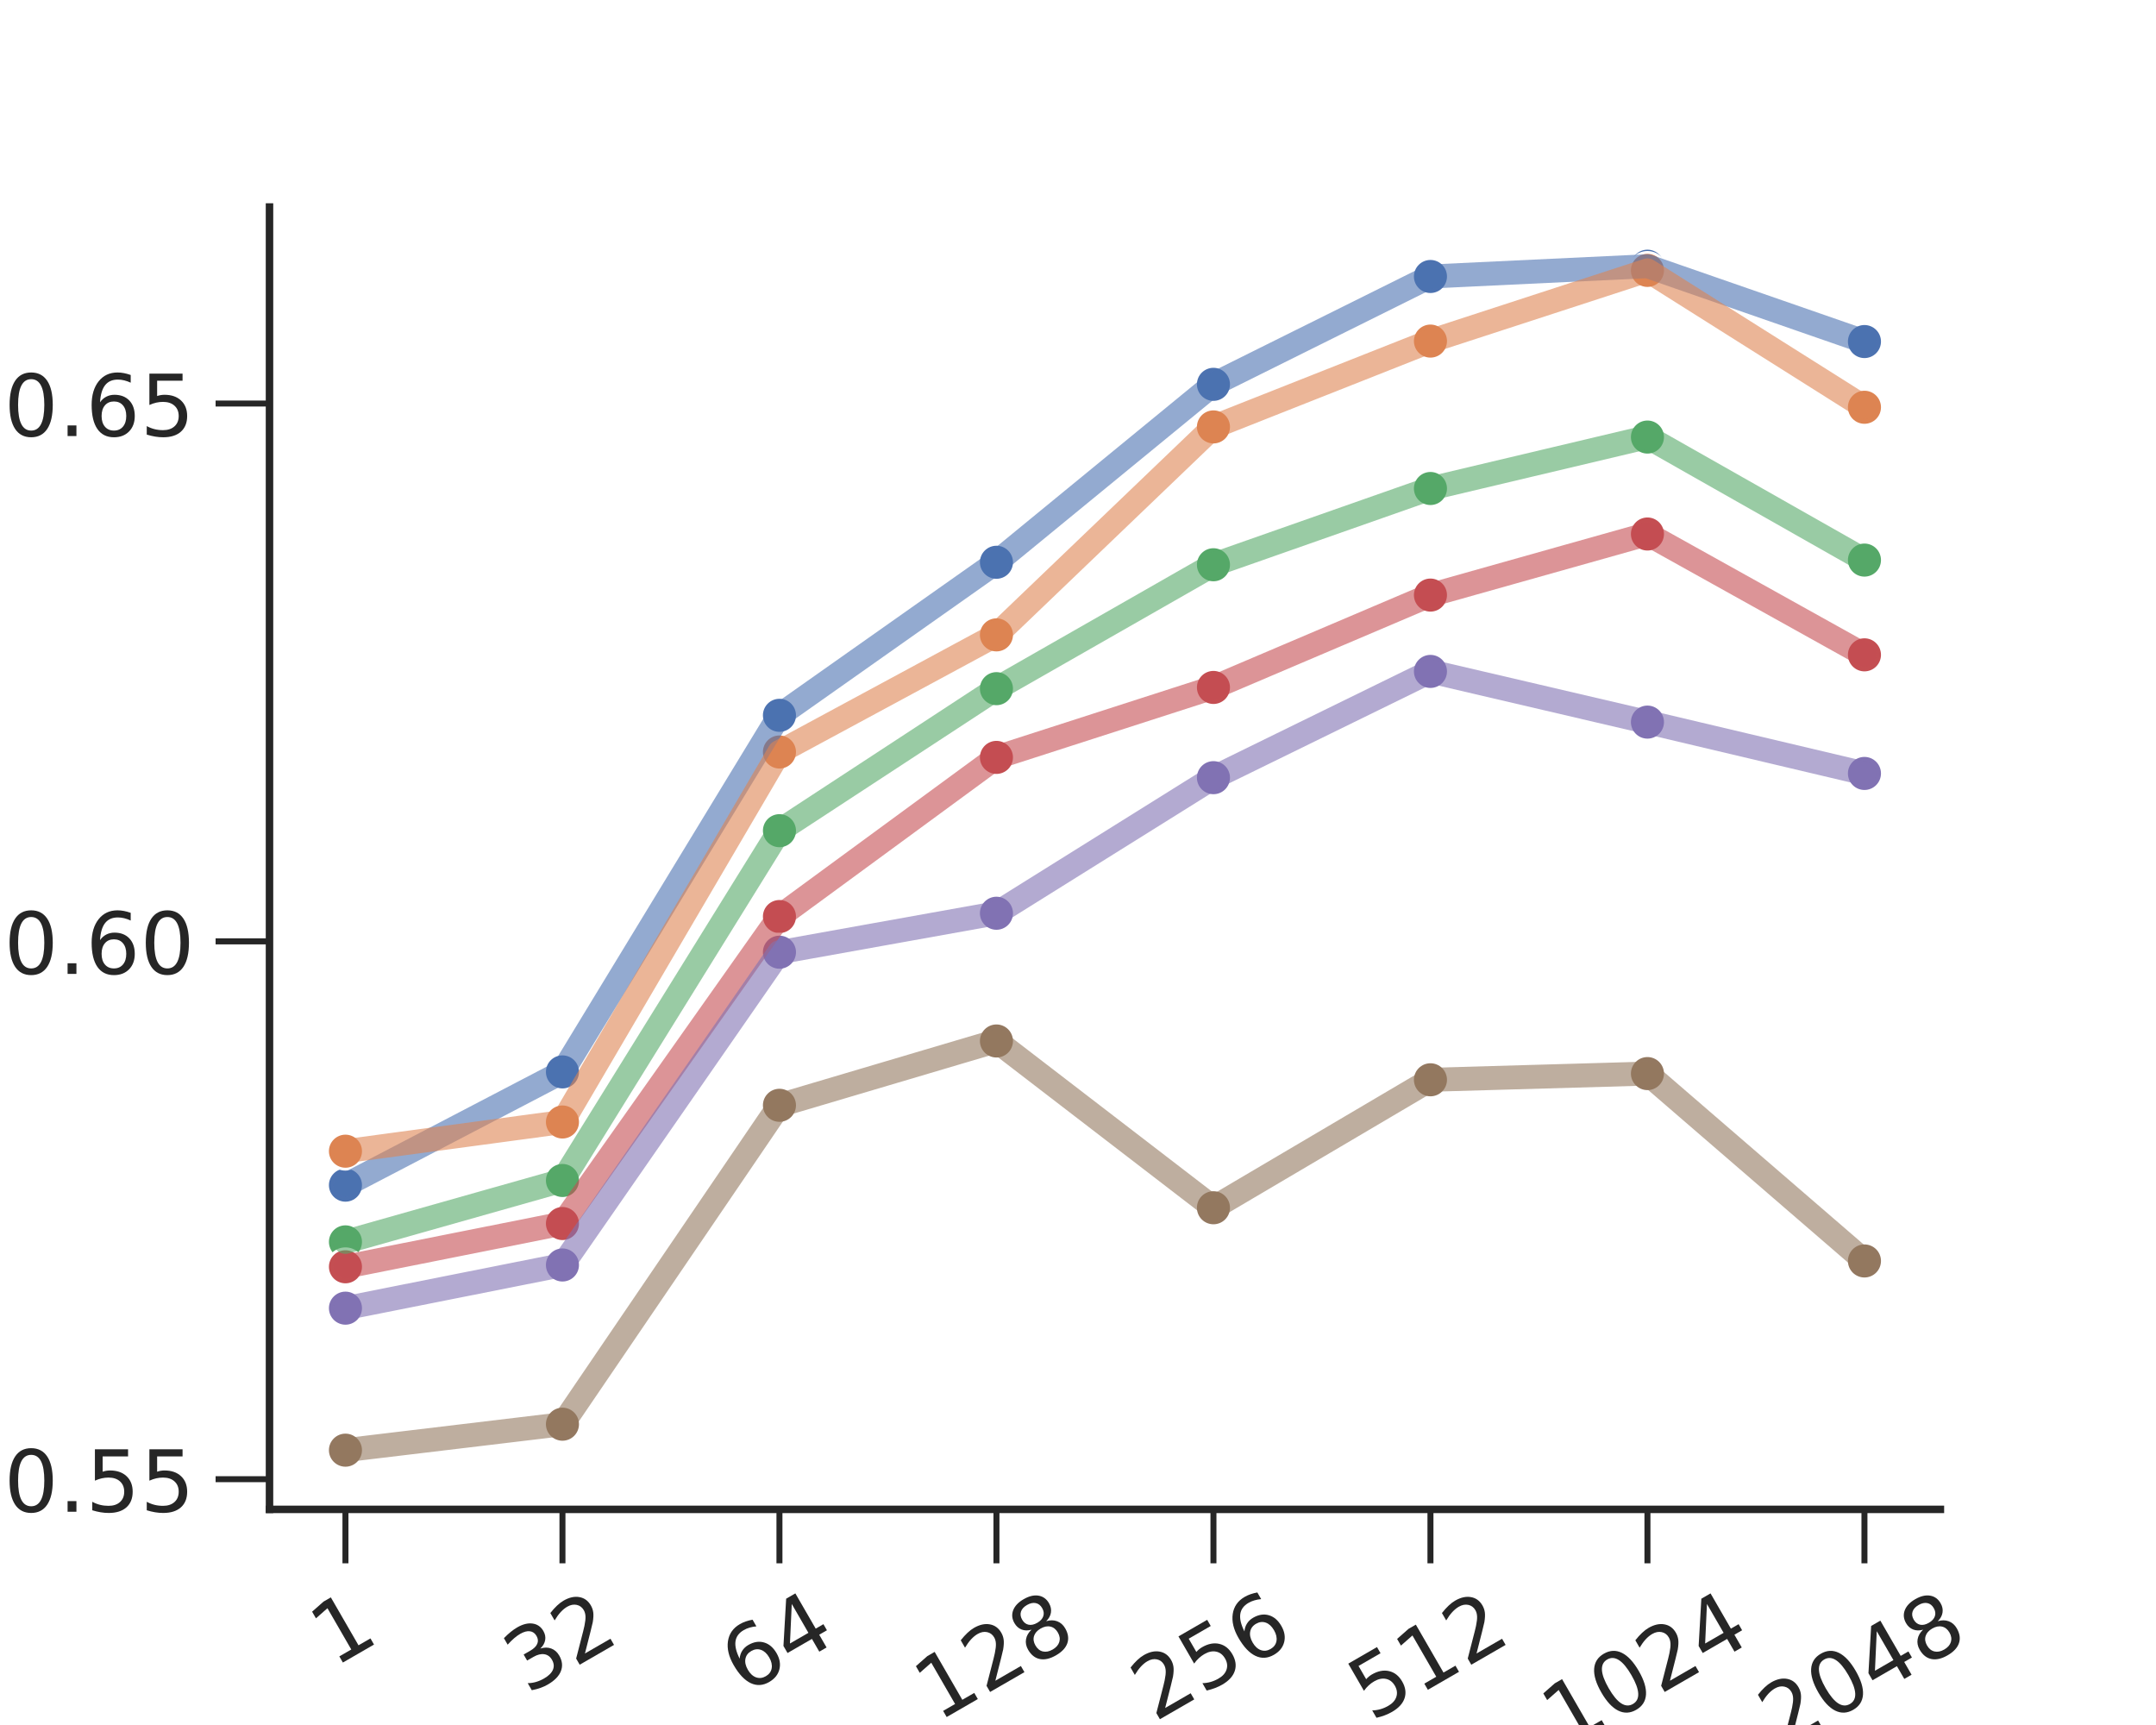 <?xml version="1.0" encoding="utf-8" standalone="no"?>
<!DOCTYPE svg PUBLIC "-//W3C//DTD SVG 1.1//EN"
  "http://www.w3.org/Graphics/SVG/1.1/DTD/svg11.dtd">
<!-- Created with matplotlib (https://matplotlib.org/) -->
<svg height="288pt" version="1.1" viewBox="0 0 360 288" width="360pt" xmlns="http://www.w3.org/2000/svg" xmlns:xlink="http://www.w3.org/1999/xlink">
 <defs>
  <style type="text/css">*{stroke-linecap:butt;stroke-linejoin:round;}</style>
 </defs>
 <g id="figure_1">
  <g id="patch_1">
   <path d="M 0 288 
L 360 288 
L 360 0 
L 0 0 
z
" style="fill:#ffffff;"/>
  </g>
  <g id="axes_1">
   <g id="patch_2">
    <path d="M 45 252 
L 324 252 
L 324 34.56 
L 45 34.56 
z
" style="fill:#ffffff;"/>
   </g>
   <g id="matplotlib.axis_1">
    <g id="xtick_1">
     <g id="line2d_1">
      <defs>
       <path d="M 0 0 
L 0 9 
" id="m200e539c69" style="stroke:#262626;"/>
      </defs>
      <g>
       <use style="fill:#262626;stroke:#262626;" x="57.682" xlink:href="#m200e539c69" y="252"/>
      </g>
     </g>
     <g id="text_1">
      <!-- 1 -->
      <g style="fill:#262626;" transform="translate(55.715 278.459)rotate(-30)scale(0.143 -0.143)">
       <defs>
        <path d="M 12.406 8.297 
L 28.516 8.297 
L 28.516 63.922 
L 10.984 60.406 
L 10.984 69.391 
L 28.422 72.906 
L 38.281 72.906 
L 38.281 8.297 
L 54.391 8.297 
L 54.391 0 
L 12.406 0 
z
" id="DejaVuSans-49"/>
       </defs>
       <use xlink:href="#DejaVuSans-49"/>
      </g>
     </g>
    </g>
    <g id="xtick_2">
     <g id="line2d_2">
      <g>
       <use style="fill:#262626;stroke:#262626;" x="93.916" xlink:href="#m200e539c69" y="252"/>
      </g>
     </g>
     <g id="text_2">
      <!-- 32 -->
      <g style="fill:#262626;" transform="translate(88.009 283.008)rotate(-30)scale(0.143 -0.143)">
       <defs>
        <path d="M 40.578 39.312 
Q 47.656 37.797 51.625 33 
Q 55.609 28.219 55.609 21.188 
Q 55.609 10.406 48.188 4.484 
Q 40.766 -1.422 27.094 -1.422 
Q 22.516 -1.422 17.656 -0.516 
Q 12.797 0.391 7.625 2.203 
L 7.625 11.719 
Q 11.719 9.328 16.594 8.109 
Q 21.484 6.891 26.812 6.891 
Q 36.078 6.891 40.938 10.547 
Q 45.797 14.203 45.797 21.188 
Q 45.797 27.641 41.281 31.266 
Q 36.766 34.906 28.719 34.906 
L 20.219 34.906 
L 20.219 43.016 
L 29.109 43.016 
Q 36.375 43.016 40.234 45.922 
Q 44.094 48.828 44.094 54.297 
Q 44.094 59.906 40.109 62.906 
Q 36.141 65.922 28.719 65.922 
Q 24.656 65.922 20.016 65.031 
Q 15.375 64.156 9.812 62.312 
L 9.812 71.094 
Q 15.438 72.656 20.344 73.438 
Q 25.25 74.219 29.594 74.219 
Q 40.828 74.219 47.359 69.109 
Q 53.906 64.016 53.906 55.328 
Q 53.906 49.266 50.438 45.094 
Q 46.969 40.922 40.578 39.312 
z
" id="DejaVuSans-51"/>
        <path d="M 19.188 8.297 
L 53.609 8.297 
L 53.609 0 
L 7.328 0 
L 7.328 8.297 
Q 12.938 14.109 22.625 23.891 
Q 32.328 33.688 34.812 36.531 
Q 39.547 41.844 41.422 45.531 
Q 43.312 49.219 43.312 52.781 
Q 43.312 58.594 39.234 62.25 
Q 35.156 65.922 28.609 65.922 
Q 23.969 65.922 18.812 64.312 
Q 13.672 62.703 7.812 59.422 
L 7.812 69.391 
Q 13.766 71.781 18.938 73 
Q 24.125 74.219 28.422 74.219 
Q 39.75 74.219 46.484 68.547 
Q 53.219 62.891 53.219 53.422 
Q 53.219 48.922 51.531 44.891 
Q 49.859 40.875 45.406 35.406 
Q 44.188 33.984 37.641 27.219 
Q 31.109 20.453 19.188 8.297 
z
" id="DejaVuSans-50"/>
       </defs>
       <use xlink:href="#DejaVuSans-51"/>
       <use x="63.623" xlink:href="#DejaVuSans-50"/>
      </g>
     </g>
    </g>
    <g id="xtick_3">
     <g id="line2d_3">
      <g>
       <use style="fill:#262626;stroke:#262626;" x="130.149" xlink:href="#m200e539c69" y="252"/>
      </g>
     </g>
     <g id="text_3">
      <!-- 64 -->
      <g style="fill:#262626;" transform="translate(124.243 283.008)rotate(-30)scale(0.143 -0.143)">
       <defs>
        <path d="M 33.016 40.375 
Q 26.375 40.375 22.484 35.828 
Q 18.609 31.297 18.609 23.391 
Q 18.609 15.531 22.484 10.953 
Q 26.375 6.391 33.016 6.391 
Q 39.656 6.391 43.531 10.953 
Q 47.406 15.531 47.406 23.391 
Q 47.406 31.297 43.531 35.828 
Q 39.656 40.375 33.016 40.375 
z
M 52.594 71.297 
L 52.594 62.312 
Q 48.875 64.062 45.094 64.984 
Q 41.312 65.922 37.594 65.922 
Q 27.828 65.922 22.672 59.328 
Q 17.531 52.734 16.797 39.406 
Q 19.672 43.656 24.016 45.922 
Q 28.375 48.188 33.594 48.188 
Q 44.578 48.188 50.953 41.516 
Q 57.328 34.859 57.328 23.391 
Q 57.328 12.156 50.688 5.359 
Q 44.047 -1.422 33.016 -1.422 
Q 20.359 -1.422 13.672 8.266 
Q 6.984 17.969 6.984 36.375 
Q 6.984 53.656 15.188 63.938 
Q 23.391 74.219 37.203 74.219 
Q 40.922 74.219 44.703 73.484 
Q 48.484 72.75 52.594 71.297 
z
" id="DejaVuSans-54"/>
        <path d="M 37.797 64.312 
L 12.891 25.391 
L 37.797 25.391 
z
M 35.203 72.906 
L 47.609 72.906 
L 47.609 25.391 
L 58.016 25.391 
L 58.016 17.188 
L 47.609 17.188 
L 47.609 0 
L 37.797 0 
L 37.797 17.188 
L 4.891 17.188 
L 4.891 26.703 
z
" id="DejaVuSans-52"/>
       </defs>
       <use xlink:href="#DejaVuSans-54"/>
       <use x="63.623" xlink:href="#DejaVuSans-52"/>
      </g>
     </g>
    </g>
    <g id="xtick_4">
     <g id="line2d_4">
      <g>
       <use style="fill:#262626;stroke:#262626;" x="166.383" xlink:href="#m200e539c69" y="252"/>
      </g>
     </g>
     <g id="text_4">
      <!-- 128 -->
      <g style="fill:#262626;" transform="translate(156.537 287.558)rotate(-30)scale(0.143 -0.143)">
       <defs>
        <path d="M 31.781 34.625 
Q 24.75 34.625 20.719 30.859 
Q 16.703 27.094 16.703 20.516 
Q 16.703 13.922 20.719 10.156 
Q 24.75 6.391 31.781 6.391 
Q 38.812 6.391 42.859 10.172 
Q 46.922 13.969 46.922 20.516 
Q 46.922 27.094 42.891 30.859 
Q 38.875 34.625 31.781 34.625 
z
M 21.922 38.812 
Q 15.578 40.375 12.031 44.719 
Q 8.5 49.078 8.5 55.328 
Q 8.5 64.062 14.719 69.141 
Q 20.953 74.219 31.781 74.219 
Q 42.672 74.219 48.875 69.141 
Q 55.078 64.062 55.078 55.328 
Q 55.078 49.078 51.531 44.719 
Q 48 40.375 41.703 38.812 
Q 48.828 37.156 52.797 32.312 
Q 56.781 27.484 56.781 20.516 
Q 56.781 9.906 50.312 4.234 
Q 43.844 -1.422 31.781 -1.422 
Q 19.734 -1.422 13.25 4.234 
Q 6.781 9.906 6.781 20.516 
Q 6.781 27.484 10.781 32.312 
Q 14.797 37.156 21.922 38.812 
z
M 18.312 54.391 
Q 18.312 48.734 21.844 45.562 
Q 25.391 42.391 31.781 42.391 
Q 38.141 42.391 41.719 45.562 
Q 45.312 48.734 45.312 54.391 
Q 45.312 60.062 41.719 63.234 
Q 38.141 66.406 31.781 66.406 
Q 25.391 66.406 21.844 63.234 
Q 18.312 60.062 18.312 54.391 
z
" id="DejaVuSans-56"/>
       </defs>
       <use xlink:href="#DejaVuSans-49"/>
       <use x="63.623" xlink:href="#DejaVuSans-50"/>
       <use x="127.246" xlink:href="#DejaVuSans-56"/>
      </g>
     </g>
    </g>
    <g id="xtick_5">
     <g id="line2d_5">
      <g>
       <use style="fill:#262626;stroke:#262626;" x="202.617" xlink:href="#m200e539c69" y="252"/>
      </g>
     </g>
     <g id="text_5">
      <!-- 256 -->
      <g style="fill:#262626;" transform="translate(192.771 287.558)rotate(-30)scale(0.143 -0.143)">
       <defs>
        <path d="M 10.797 72.906 
L 49.516 72.906 
L 49.516 64.594 
L 19.828 64.594 
L 19.828 46.734 
Q 21.969 47.469 24.109 47.828 
Q 26.266 48.188 28.422 48.188 
Q 40.625 48.188 47.75 41.5 
Q 54.891 34.812 54.891 23.391 
Q 54.891 11.625 47.562 5.094 
Q 40.234 -1.422 26.906 -1.422 
Q 22.312 -1.422 17.547 -0.641 
Q 12.797 0.141 7.719 1.703 
L 7.719 11.625 
Q 12.109 9.234 16.797 8.062 
Q 21.484 6.891 26.703 6.891 
Q 35.156 6.891 40.078 11.328 
Q 45.016 15.766 45.016 23.391 
Q 45.016 31 40.078 35.438 
Q 35.156 39.891 26.703 39.891 
Q 22.75 39.891 18.812 39.016 
Q 14.891 38.141 10.797 36.281 
z
" id="DejaVuSans-53"/>
       </defs>
       <use xlink:href="#DejaVuSans-50"/>
       <use x="63.623" xlink:href="#DejaVuSans-53"/>
       <use x="127.246" xlink:href="#DejaVuSans-54"/>
      </g>
     </g>
    </g>
    <g id="xtick_6">
     <g id="line2d_6">
      <g>
       <use style="fill:#262626;stroke:#262626;" x="238.851" xlink:href="#m200e539c69" y="252"/>
      </g>
     </g>
     <g id="text_6">
      <!-- 512 -->
      <g style="fill:#262626;" transform="translate(229.004 287.558)rotate(-30)scale(0.143 -0.143)">
       <use xlink:href="#DejaVuSans-53"/>
       <use x="63.623" xlink:href="#DejaVuSans-49"/>
       <use x="127.246" xlink:href="#DejaVuSans-50"/>
      </g>
     </g>
    </g>
    <g id="xtick_7">
     <g id="line2d_7">
      <g>
       <use style="fill:#262626;stroke:#262626;" x="275.084" xlink:href="#m200e539c69" y="252"/>
      </g>
     </g>
     <g id="text_7">
      <!-- 1024 -->
      <g style="fill:#262626;" transform="translate(261.299 292.107)rotate(-30)scale(0.143 -0.143)">
       <defs>
        <path d="M 31.781 66.406 
Q 24.172 66.406 20.328 58.906 
Q 16.5 51.422 16.5 36.375 
Q 16.5 21.391 20.328 13.891 
Q 24.172 6.391 31.781 6.391 
Q 39.453 6.391 43.281 13.891 
Q 47.125 21.391 47.125 36.375 
Q 47.125 51.422 43.281 58.906 
Q 39.453 66.406 31.781 66.406 
z
M 31.781 74.219 
Q 44.047 74.219 50.516 64.516 
Q 56.984 54.828 56.984 36.375 
Q 56.984 17.969 50.516 8.266 
Q 44.047 -1.422 31.781 -1.422 
Q 19.531 -1.422 13.062 8.266 
Q 6.594 17.969 6.594 36.375 
Q 6.594 54.828 13.062 64.516 
Q 19.531 74.219 31.781 74.219 
z
" id="DejaVuSans-48"/>
       </defs>
       <use xlink:href="#DejaVuSans-49"/>
       <use x="63.623" xlink:href="#DejaVuSans-48"/>
       <use x="127.246" xlink:href="#DejaVuSans-50"/>
       <use x="190.869" xlink:href="#DejaVuSans-52"/>
      </g>
     </g>
    </g>
    <g id="xtick_8">
     <g id="line2d_8">
      <g>
       <use style="fill:#262626;stroke:#262626;" x="311.318" xlink:href="#m200e539c69" y="252"/>
      </g>
     </g>
     <g id="text_8">
      <!-- 2048 -->
      <g style="fill:#262626;" transform="translate(297.532 292.107)rotate(-30)scale(0.143 -0.143)">
       <use xlink:href="#DejaVuSans-50"/>
       <use x="63.623" xlink:href="#DejaVuSans-48"/>
       <use x="127.246" xlink:href="#DejaVuSans-52"/>
       <use x="190.869" xlink:href="#DejaVuSans-56"/>
      </g>
     </g>
    </g>
    <g id="text_9">
     <!-- bin_size -->
     <g style="fill:#262626;" transform="translate(153.415 310.536)scale(0.156 -0.156)">
      <defs>
       <path d="M 48.688 27.297 
Q 48.688 37.203 44.609 42.844 
Q 40.531 48.484 33.406 48.484 
Q 26.266 48.484 22.188 42.844 
Q 18.109 37.203 18.109 27.297 
Q 18.109 17.391 22.188 11.75 
Q 26.266 6.109 33.406 6.109 
Q 40.531 6.109 44.609 11.75 
Q 48.688 17.391 48.688 27.297 
z
M 18.109 46.391 
Q 20.953 51.266 25.266 53.625 
Q 29.594 56 35.594 56 
Q 45.562 56 51.781 48.094 
Q 58.016 40.188 58.016 27.297 
Q 58.016 14.406 51.781 6.484 
Q 45.562 -1.422 35.594 -1.422 
Q 29.594 -1.422 25.266 0.953 
Q 20.953 3.328 18.109 8.203 
L 18.109 0 
L 9.078 0 
L 9.078 75.984 
L 18.109 75.984 
z
" id="DejaVuSans-98"/>
       <path d="M 9.422 54.688 
L 18.406 54.688 
L 18.406 0 
L 9.422 0 
z
M 9.422 75.984 
L 18.406 75.984 
L 18.406 64.594 
L 9.422 64.594 
z
" id="DejaVuSans-105"/>
       <path d="M 54.891 33.016 
L 54.891 0 
L 45.906 0 
L 45.906 32.719 
Q 45.906 40.484 42.875 44.328 
Q 39.844 48.188 33.797 48.188 
Q 26.516 48.188 22.312 43.547 
Q 18.109 38.922 18.109 30.906 
L 18.109 0 
L 9.078 0 
L 9.078 54.688 
L 18.109 54.688 
L 18.109 46.188 
Q 21.344 51.125 25.703 53.562 
Q 30.078 56 35.797 56 
Q 45.219 56 50.047 50.172 
Q 54.891 44.344 54.891 33.016 
z
" id="DejaVuSans-110"/>
       <path d="M 50.984 -16.609 
L 50.984 -23.578 
L -0.984 -23.578 
L -0.984 -16.609 
z
" id="DejaVuSans-95"/>
       <path d="M 44.281 53.078 
L 44.281 44.578 
Q 40.484 46.531 36.375 47.5 
Q 32.281 48.484 27.875 48.484 
Q 21.188 48.484 17.844 46.438 
Q 14.5 44.391 14.5 40.281 
Q 14.5 37.156 16.891 35.375 
Q 19.281 33.594 26.516 31.984 
L 29.594 31.297 
Q 39.156 29.25 43.188 25.516 
Q 47.219 21.781 47.219 15.094 
Q 47.219 7.469 41.188 3.016 
Q 35.156 -1.422 24.609 -1.422 
Q 20.219 -1.422 15.453 -0.562 
Q 10.688 0.297 5.422 2 
L 5.422 11.281 
Q 10.406 8.688 15.234 7.391 
Q 20.062 6.109 24.812 6.109 
Q 31.156 6.109 34.562 8.281 
Q 37.984 10.453 37.984 14.406 
Q 37.984 18.062 35.516 20.016 
Q 33.062 21.969 24.703 23.781 
L 21.578 24.516 
Q 13.234 26.266 9.516 29.906 
Q 5.812 33.547 5.812 39.891 
Q 5.812 47.609 11.281 51.797 
Q 16.75 56 26.812 56 
Q 31.781 56 36.172 55.266 
Q 40.578 54.547 44.281 53.078 
z
" id="DejaVuSans-115"/>
       <path d="M 5.516 54.688 
L 48.188 54.688 
L 48.188 46.484 
L 14.406 7.172 
L 48.188 7.172 
L 48.188 0 
L 4.297 0 
L 4.297 8.203 
L 38.094 47.516 
L 5.516 47.516 
z
" id="DejaVuSans-122"/>
       <path d="M 56.203 29.594 
L 56.203 25.203 
L 14.891 25.203 
Q 15.484 15.922 20.484 11.062 
Q 25.484 6.203 34.422 6.203 
Q 39.594 6.203 44.453 7.469 
Q 49.312 8.734 54.109 11.281 
L 54.109 2.781 
Q 49.266 0.734 44.188 -0.344 
Q 39.109 -1.422 33.891 -1.422 
Q 20.797 -1.422 13.156 6.188 
Q 5.516 13.812 5.516 26.812 
Q 5.516 40.234 12.766 48.109 
Q 20.016 56 32.328 56 
Q 43.359 56 49.781 48.891 
Q 56.203 41.797 56.203 29.594 
z
M 47.219 32.234 
Q 47.125 39.594 43.094 43.984 
Q 39.062 48.391 32.422 48.391 
Q 24.906 48.391 20.391 44.141 
Q 15.875 39.891 15.188 32.172 
z
" id="DejaVuSans-101"/>
      </defs>
      <use xlink:href="#DejaVuSans-98"/>
      <use x="63.477" xlink:href="#DejaVuSans-105"/>
      <use x="91.26" xlink:href="#DejaVuSans-110"/>
      <use x="154.639" xlink:href="#DejaVuSans-95"/>
      <use x="204.639" xlink:href="#DejaVuSans-115"/>
      <use x="256.738" xlink:href="#DejaVuSans-105"/>
      <use x="284.521" xlink:href="#DejaVuSans-122"/>
      <use x="337.012" xlink:href="#DejaVuSans-101"/>
     </g>
    </g>
   </g>
   <g id="matplotlib.axis_2">
    <g id="ytick_1">
     <g id="line2d_9">
      <defs>
       <path d="M 0 0 
L -9 0 
" id="m8a3c0f27d1" style="stroke:#262626;"/>
      </defs>
      <g>
       <use style="fill:#262626;stroke:#262626;" x="45" xlink:href="#m8a3c0f27d1" y="246.962"/>
      </g>
     </g>
     <g id="text_10">
      <!-- 0.55 -->
      <g style="fill:#262626;" transform="translate(0.66 252.395)scale(0.143 -0.143)">
       <defs>
        <path d="M 10.688 12.406 
L 21 12.406 
L 21 0 
L 10.688 0 
z
" id="DejaVuSans-46"/>
       </defs>
       <use xlink:href="#DejaVuSans-48"/>
       <use x="63.623" xlink:href="#DejaVuSans-46"/>
       <use x="95.41" xlink:href="#DejaVuSans-53"/>
       <use x="159.033" xlink:href="#DejaVuSans-53"/>
      </g>
     </g>
    </g>
    <g id="ytick_2">
     <g id="line2d_10">
      <g>
       <use style="fill:#262626;stroke:#262626;" x="45" xlink:href="#m8a3c0f27d1" y="157.166"/>
      </g>
     </g>
     <g id="text_11">
      <!-- 0.60 -->
      <g style="fill:#262626;" transform="translate(0.66 162.599)scale(0.143 -0.143)">
       <use xlink:href="#DejaVuSans-48"/>
       <use x="63.623" xlink:href="#DejaVuSans-46"/>
       <use x="95.41" xlink:href="#DejaVuSans-54"/>
       <use x="159.033" xlink:href="#DejaVuSans-48"/>
      </g>
     </g>
    </g>
    <g id="ytick_3">
     <g id="line2d_11">
      <g>
       <use style="fill:#262626;stroke:#262626;" x="45" xlink:href="#m8a3c0f27d1" y="67.369"/>
      </g>
     </g>
     <g id="text_12">
      <!-- 0.65 -->
      <g style="fill:#262626;" transform="translate(0.66 72.802)scale(0.143 -0.143)">
       <use xlink:href="#DejaVuSans-48"/>
       <use x="63.623" xlink:href="#DejaVuSans-46"/>
       <use x="95.41" xlink:href="#DejaVuSans-54"/>
       <use x="159.033" xlink:href="#DejaVuSans-53"/>
      </g>
     </g>
    </g>
    <g id="text_13">
     <!-- pr_corr -->
     <g style="fill:#262626;" transform="translate(-7.018 170.676)rotate(-90)scale(0.156 -0.156)">
      <defs>
       <path d="M 18.109 8.203 
L 18.109 -20.797 
L 9.078 -20.797 
L 9.078 54.688 
L 18.109 54.688 
L 18.109 46.391 
Q 20.953 51.266 25.266 53.625 
Q 29.594 56 35.594 56 
Q 45.562 56 51.781 48.094 
Q 58.016 40.188 58.016 27.297 
Q 58.016 14.406 51.781 6.484 
Q 45.562 -1.422 35.594 -1.422 
Q 29.594 -1.422 25.266 0.953 
Q 20.953 3.328 18.109 8.203 
z
M 48.688 27.297 
Q 48.688 37.203 44.609 42.844 
Q 40.531 48.484 33.406 48.484 
Q 26.266 48.484 22.188 42.844 
Q 18.109 37.203 18.109 27.297 
Q 18.109 17.391 22.188 11.75 
Q 26.266 6.109 33.406 6.109 
Q 40.531 6.109 44.609 11.75 
Q 48.688 17.391 48.688 27.297 
z
" id="DejaVuSans-112"/>
       <path d="M 41.109 46.297 
Q 39.594 47.172 37.812 47.578 
Q 36.031 48 33.891 48 
Q 26.266 48 22.188 43.047 
Q 18.109 38.094 18.109 28.812 
L 18.109 0 
L 9.078 0 
L 9.078 54.688 
L 18.109 54.688 
L 18.109 46.188 
Q 20.953 51.172 25.484 53.578 
Q 30.031 56 36.531 56 
Q 37.453 56 38.578 55.875 
Q 39.703 55.766 41.062 55.516 
z
" id="DejaVuSans-114"/>
       <path d="M 48.781 52.594 
L 48.781 44.188 
Q 44.969 46.297 41.141 47.344 
Q 37.312 48.391 33.406 48.391 
Q 24.656 48.391 19.812 42.844 
Q 14.984 37.312 14.984 27.297 
Q 14.984 17.281 19.812 11.734 
Q 24.656 6.203 33.406 6.203 
Q 37.312 6.203 41.141 7.25 
Q 44.969 8.297 48.781 10.406 
L 48.781 2.094 
Q 45.016 0.344 40.984 -0.531 
Q 36.969 -1.422 32.422 -1.422 
Q 20.062 -1.422 12.781 6.344 
Q 5.516 14.109 5.516 27.297 
Q 5.516 40.672 12.859 48.328 
Q 20.219 56 33.016 56 
Q 37.156 56 41.109 55.141 
Q 45.062 54.297 48.781 52.594 
z
" id="DejaVuSans-99"/>
       <path d="M 30.609 48.391 
Q 23.391 48.391 19.188 42.75 
Q 14.984 37.109 14.984 27.297 
Q 14.984 17.484 19.156 11.844 
Q 23.344 6.203 30.609 6.203 
Q 37.797 6.203 41.984 11.859 
Q 46.188 17.531 46.188 27.297 
Q 46.188 37.016 41.984 42.703 
Q 37.797 48.391 30.609 48.391 
z
M 30.609 56 
Q 42.328 56 49.016 48.375 
Q 55.719 40.766 55.719 27.297 
Q 55.719 13.875 49.016 6.219 
Q 42.328 -1.422 30.609 -1.422 
Q 18.844 -1.422 12.172 6.219 
Q 5.516 13.875 5.516 27.297 
Q 5.516 40.766 12.172 48.375 
Q 18.844 56 30.609 56 
z
" id="DejaVuSans-111"/>
      </defs>
      <use xlink:href="#DejaVuSans-112"/>
      <use x="63.477" xlink:href="#DejaVuSans-114"/>
      <use x="104.59" xlink:href="#DejaVuSans-95"/>
      <use x="154.59" xlink:href="#DejaVuSans-99"/>
      <use x="209.57" xlink:href="#DejaVuSans-111"/>
      <use x="270.752" xlink:href="#DejaVuSans-114"/>
      <use x="310.115" xlink:href="#DejaVuSans-114"/>
     </g>
    </g>
   </g>
   <g id="PathCollection_1">
    <defs>
     <path d="M 0 3 
C 0.796 3 1.559 2.684 2.121 2.121 
C 2.684 1.559 3 0.796 3 -0 
C 3 -0.796 2.684 -1.559 2.121 -2.121 
C 1.559 -2.684 0.796 -3 0 -3 
C -0.796 -3 -1.559 -2.684 -2.121 -2.121 
C -2.684 -1.559 -3 -0.796 -3 0 
C -3 0.796 -2.684 1.559 -2.121 2.121 
C -1.559 2.684 -0.796 3 0 3 
z
" id="C0_0_4161399813"/>
    </defs>
    <g clip-path="url(#p244ff4d732)">
     <use style="fill:#4c72b0;stroke:#ffffff;stroke-width:0.48;" x="57.682" xlink:href="#C0_0_4161399813" y="197.868"/>
    </g>
    <g clip-path="url(#p244ff4d732)">
     <use style="fill:#dd8452;stroke:#ffffff;stroke-width:0.48;" x="57.682" xlink:href="#C0_0_4161399813" y="192.199"/>
    </g>
    <g clip-path="url(#p244ff4d732)">
     <use style="fill:#55a868;stroke:#ffffff;stroke-width:0.48;" x="57.682" xlink:href="#C0_0_4161399813" y="207.338"/>
    </g>
    <g clip-path="url(#p244ff4d732)">
     <use style="fill:#c44e52;stroke:#ffffff;stroke-width:0.48;" x="57.682" xlink:href="#C0_0_4161399813" y="211.498"/>
    </g>
    <g clip-path="url(#p244ff4d732)">
     <use style="fill:#8172b3;stroke:#ffffff;stroke-width:0.48;" x="57.682" xlink:href="#C0_0_4161399813" y="218.406"/>
    </g>
    <g clip-path="url(#p244ff4d732)">
     <use style="fill:#937860;stroke:#ffffff;stroke-width:0.48;" x="57.682" xlink:href="#C0_0_4161399813" y="242.116"/>
    </g>
    <g clip-path="url(#p244ff4d732)">
     <use style="fill:#4c72b0;stroke:#ffffff;stroke-width:0.48;" x="93.916" xlink:href="#C0_0_4161399813" y="178.962"/>
    </g>
    <g clip-path="url(#p244ff4d732)">
     <use style="fill:#dd8452;stroke:#ffffff;stroke-width:0.48;" x="93.916" xlink:href="#C0_0_4161399813" y="187.324"/>
    </g>
    <g clip-path="url(#p244ff4d732)">
     <use style="fill:#55a868;stroke:#ffffff;stroke-width:0.48;" x="93.916" xlink:href="#C0_0_4161399813" y="197.09"/>
    </g>
    <g clip-path="url(#p244ff4d732)">
     <use style="fill:#c44e52;stroke:#ffffff;stroke-width:0.48;" x="93.916" xlink:href="#C0_0_4161399813" y="204.276"/>
    </g>
    <g clip-path="url(#p244ff4d732)">
     <use style="fill:#8172b3;stroke:#ffffff;stroke-width:0.48;" x="93.916" xlink:href="#C0_0_4161399813" y="211.196"/>
    </g>
    <g clip-path="url(#p244ff4d732)">
     <use style="fill:#937860;stroke:#ffffff;stroke-width:0.48;" x="93.916" xlink:href="#C0_0_4161399813" y="237.778"/>
    </g>
    <g clip-path="url(#p244ff4d732)">
     <use style="fill:#4c72b0;stroke:#ffffff;stroke-width:0.48;" x="130.149" xlink:href="#C0_0_4161399813" y="119.427"/>
    </g>
    <g clip-path="url(#p244ff4d732)">
     <use style="fill:#dd8452;stroke:#ffffff;stroke-width:0.48;" x="130.149" xlink:href="#C0_0_4161399813" y="125.551"/>
    </g>
    <g clip-path="url(#p244ff4d732)">
     <use style="fill:#55a868;stroke:#ffffff;stroke-width:0.48;" x="130.149" xlink:href="#C0_0_4161399813" y="138.688"/>
    </g>
    <g clip-path="url(#p244ff4d732)">
     <use style="fill:#c44e52;stroke:#ffffff;stroke-width:0.48;" x="130.149" xlink:href="#C0_0_4161399813" y="153.022"/>
    </g>
    <g clip-path="url(#p244ff4d732)">
     <use style="fill:#8172b3;stroke:#ffffff;stroke-width:0.48;" x="130.149" xlink:href="#C0_0_4161399813" y="158.976"/>
    </g>
    <g clip-path="url(#p244ff4d732)">
     <use style="fill:#937860;stroke:#ffffff;stroke-width:0.48;" x="130.149" xlink:href="#C0_0_4161399813" y="184.537"/>
    </g>
    <g clip-path="url(#p244ff4d732)">
     <use style="fill:#4c72b0;stroke:#ffffff;stroke-width:0.48;" x="166.383" xlink:href="#C0_0_4161399813" y="93.874"/>
    </g>
    <g clip-path="url(#p244ff4d732)">
     <use style="fill:#dd8452;stroke:#ffffff;stroke-width:0.48;" x="166.383" xlink:href="#C0_0_4161399813" y="105.997"/>
    </g>
    <g clip-path="url(#p244ff4d732)">
     <use style="fill:#55a868;stroke:#ffffff;stroke-width:0.48;" x="166.383" xlink:href="#C0_0_4161399813" y="114.977"/>
    </g>
    <g clip-path="url(#p244ff4d732)">
     <use style="fill:#c44e52;stroke:#ffffff;stroke-width:0.48;" x="166.383" xlink:href="#C0_0_4161399813" y="126.452"/>
    </g>
    <g clip-path="url(#p244ff4d732)">
     <use style="fill:#8172b3;stroke:#ffffff;stroke-width:0.48;" x="166.383" xlink:href="#C0_0_4161399813" y="152.472"/>
    </g>
    <g clip-path="url(#p244ff4d732)">
     <use style="fill:#937860;stroke:#ffffff;stroke-width:0.48;" x="166.383" xlink:href="#C0_0_4161399813" y="173.799"/>
    </g>
    <g clip-path="url(#p244ff4d732)">
     <use style="fill:#4c72b0;stroke:#ffffff;stroke-width:0.48;" x="202.617" xlink:href="#C0_0_4161399813" y="64.167"/>
    </g>
    <g clip-path="url(#p244ff4d732)">
     <use style="fill:#dd8452;stroke:#ffffff;stroke-width:0.48;" x="202.617" xlink:href="#C0_0_4161399813" y="71.276"/>
    </g>
    <g clip-path="url(#p244ff4d732)">
     <use style="fill:#55a868;stroke:#ffffff;stroke-width:0.48;" x="202.617" xlink:href="#C0_0_4161399813" y="94.289"/>
    </g>
    <g clip-path="url(#p244ff4d732)">
     <use style="fill:#c44e52;stroke:#ffffff;stroke-width:0.48;" x="202.617" xlink:href="#C0_0_4161399813" y="114.773"/>
    </g>
    <g clip-path="url(#p244ff4d732)">
     <use style="fill:#8172b3;stroke:#ffffff;stroke-width:0.48;" x="202.617" xlink:href="#C0_0_4161399813" y="129.838"/>
    </g>
    <g clip-path="url(#p244ff4d732)">
     <use style="fill:#937860;stroke:#ffffff;stroke-width:0.48;" x="202.617" xlink:href="#C0_0_4161399813" y="201.642"/>
    </g>
    <g clip-path="url(#p244ff4d732)">
     <use style="fill:#4c72b0;stroke:#ffffff;stroke-width:0.48;" x="238.851" xlink:href="#C0_0_4161399813" y="46.161"/>
    </g>
    <g clip-path="url(#p244ff4d732)">
     <use style="fill:#dd8452;stroke:#ffffff;stroke-width:0.48;" x="238.851" xlink:href="#C0_0_4161399813" y="56.947"/>
    </g>
    <g clip-path="url(#p244ff4d732)">
     <use style="fill:#55a868;stroke:#ffffff;stroke-width:0.48;" x="238.851" xlink:href="#C0_0_4161399813" y="81.558"/>
    </g>
    <g clip-path="url(#p244ff4d732)">
     <use style="fill:#c44e52;stroke:#ffffff;stroke-width:0.48;" x="238.851" xlink:href="#C0_0_4161399813" y="99.353"/>
    </g>
    <g clip-path="url(#p244ff4d732)">
     <use style="fill:#8172b3;stroke:#ffffff;stroke-width:0.48;" x="238.851" xlink:href="#C0_0_4161399813" y="112.097"/>
    </g>
    <g clip-path="url(#p244ff4d732)">
     <use style="fill:#937860;stroke:#ffffff;stroke-width:0.48;" x="238.851" xlink:href="#C0_0_4161399813" y="180.278"/>
    </g>
    <g clip-path="url(#p244ff4d732)">
     <use style="fill:#4c72b0;stroke:#ffffff;stroke-width:0.48;" x="275.084" xlink:href="#C0_0_4161399813" y="44.444"/>
    </g>
    <g clip-path="url(#p244ff4d732)">
     <use style="fill:#dd8452;stroke:#ffffff;stroke-width:0.48;" x="275.084" xlink:href="#C0_0_4161399813" y="45.144"/>
    </g>
    <g clip-path="url(#p244ff4d732)">
     <use style="fill:#55a868;stroke:#ffffff;stroke-width:0.48;" x="275.084" xlink:href="#C0_0_4161399813" y="72.969"/>
    </g>
    <g clip-path="url(#p244ff4d732)">
     <use style="fill:#c44e52;stroke:#ffffff;stroke-width:0.48;" x="275.084" xlink:href="#C0_0_4161399813" y="89.156"/>
    </g>
    <g clip-path="url(#p244ff4d732)">
     <use style="fill:#8172b3;stroke:#ffffff;stroke-width:0.48;" x="275.084" xlink:href="#C0_0_4161399813" y="120.561"/>
    </g>
    <g clip-path="url(#p244ff4d732)">
     <use style="fill:#937860;stroke:#ffffff;stroke-width:0.48;" x="275.084" xlink:href="#C0_0_4161399813" y="179.242"/>
    </g>
    <g clip-path="url(#p244ff4d732)">
     <use style="fill:#4c72b0;stroke:#ffffff;stroke-width:0.48;" x="311.318" xlink:href="#C0_0_4161399813" y="57.024"/>
    </g>
    <g clip-path="url(#p244ff4d732)">
     <use style="fill:#dd8452;stroke:#ffffff;stroke-width:0.48;" x="311.318" xlink:href="#C0_0_4161399813" y="67.996"/>
    </g>
    <g clip-path="url(#p244ff4d732)">
     <use style="fill:#55a868;stroke:#ffffff;stroke-width:0.48;" x="311.318" xlink:href="#C0_0_4161399813" y="93.511"/>
    </g>
    <g clip-path="url(#p244ff4d732)">
     <use style="fill:#c44e52;stroke:#ffffff;stroke-width:0.48;" x="311.318" xlink:href="#C0_0_4161399813" y="109.329"/>
    </g>
    <g clip-path="url(#p244ff4d732)">
     <use style="fill:#8172b3;stroke:#ffffff;stroke-width:0.48;" x="311.318" xlink:href="#C0_0_4161399813" y="129.131"/>
    </g>
    <g clip-path="url(#p244ff4d732)">
     <use style="fill:#937860;stroke:#ffffff;stroke-width:0.48;" x="311.318" xlink:href="#C0_0_4161399813" y="210.525"/>
    </g>
   </g>
   <g id="PathCollection_2"/>
   <g id="PathCollection_3"/>
   <g id="PathCollection_4"/>
   <g id="PathCollection_5"/>
   <g id="PathCollection_6"/>
   <g id="PathCollection_7"/>
   <g id="line2d_12">
    <path clip-path="url(#p244ff4d732)" d="M 57.682 197.868 
L 93.916 178.962 
L 130.149 119.427 
L 166.383 93.874 
L 202.617 64.167 
L 238.851 46.161 
L 275.084 44.444 
L 311.318 57.024 
" style="fill:none;stroke:#4c72b0;stroke-linecap:round;stroke-opacity:0.6;stroke-width:4;"/>
   </g>
   <g id="line2d_13">
    <path clip-path="url(#p244ff4d732)" d="M 57.682 192.199 
L 93.916 187.324 
L 130.149 125.551 
L 166.383 105.997 
L 202.617 71.276 
L 238.851 56.947 
L 275.084 45.144 
L 311.318 67.996 
" style="fill:none;stroke:#dd8452;stroke-linecap:round;stroke-opacity:0.6;stroke-width:4;"/>
   </g>
   <g id="line2d_14">
    <path clip-path="url(#p244ff4d732)" d="M 57.682 207.338 
L 93.916 197.09 
L 130.149 138.688 
L 166.383 114.977 
L 202.617 94.289 
L 238.851 81.558 
L 275.084 72.969 
L 311.318 93.511 
" style="fill:none;stroke:#55a868;stroke-linecap:round;stroke-opacity:0.6;stroke-width:4;"/>
   </g>
   <g id="line2d_15">
    <path clip-path="url(#p244ff4d732)" d="M 57.682 211.498 
L 93.916 204.276 
L 130.149 153.022 
L 166.383 126.452 
L 202.617 114.773 
L 238.851 99.353 
L 275.084 89.156 
L 311.318 109.329 
" style="fill:none;stroke:#c44e52;stroke-linecap:round;stroke-opacity:0.6;stroke-width:4;"/>
   </g>
   <g id="line2d_16">
    <path clip-path="url(#p244ff4d732)" d="M 57.682 218.406 
L 93.916 211.196 
L 130.149 158.976 
L 166.383 152.472 
L 202.617 129.838 
L 238.851 112.097 
L 275.084 120.561 
L 311.318 129.131 
" style="fill:none;stroke:#8172b3;stroke-linecap:round;stroke-opacity:0.6;stroke-width:4;"/>
   </g>
   <g id="line2d_17">
    <path clip-path="url(#p244ff4d732)" d="M 57.682 242.116 
L 93.916 237.778 
L 130.149 184.537 
L 166.383 173.799 
L 202.617 201.642 
L 238.851 180.278 
L 275.084 179.242 
L 311.318 210.525 
" style="fill:none;stroke:#937860;stroke-linecap:round;stroke-opacity:0.6;stroke-width:4;"/>
   </g>
   <g id="patch_3">
    <path d="M 45 252 
L 45 34.56 
" style="fill:none;stroke:#262626;stroke-linecap:square;stroke-linejoin:miter;stroke-width:1.25;"/>
   </g>
   <g id="patch_4">
    <path d="M 45 252 
L 324 252 
" style="fill:none;stroke:#262626;stroke-linecap:square;stroke-linejoin:miter;stroke-width:1.25;"/>
   </g>
   <g id="legend_1">
    <g id="PathCollection_8">
     <defs>
      <path d="M 0 3 
C 0.796 3 1.559 2.684 2.121 2.121 
C 2.684 1.559 3 0.796 3 0 
C 3 -0.796 2.684 -1.559 2.121 -2.121 
C 1.559 -2.684 0.796 -3 0 -3 
C -0.796 -3 -1.559 -2.684 -2.121 -2.121 
C -2.684 -1.559 -3 -0.796 -3 0 
C -3 0.796 -2.684 1.559 -2.121 2.121 
C -1.559 2.684 -0.796 3 0 3 
z
" id="ma0a3daada0" style="stroke:#4c72b0;"/>
     </defs>
     <g>
      <use style="fill:#4c72b0;stroke:#4c72b0;" x="370.198" xlink:href="#ma0a3daada0" y="89.697"/>
     </g>
    </g>
    <g id="text_14">
     <!-- 2 -->
     <g style="fill:#262626;" transform="translate(395.938 93.451)scale(0.143 -0.143)">
      <use xlink:href="#DejaVuSans-50"/>
     </g>
    </g>
    <g id="PathCollection_9">
     <defs>
      <path d="M 0 3 
C 0.796 3 1.559 2.684 2.121 2.121 
C 2.684 1.559 3 0.796 3 0 
C 3 -0.796 2.684 -1.559 2.121 -2.121 
C 1.559 -2.684 0.796 -3 0 -3 
C -0.796 -3 -1.559 -2.684 -2.121 -2.121 
C -2.684 -1.559 -3 -0.796 -3 0 
C -3 0.796 -2.684 1.559 -2.121 2.121 
C -1.559 2.684 -0.796 3 0 3 
z
" id="md8b013f3db" style="stroke:#dd8452;"/>
     </defs>
     <g>
      <use style="fill:#dd8452;stroke:#dd8452;" x="370.198" xlink:href="#md8b013f3db" y="110.687"/>
     </g>
    </g>
    <g id="text_15">
     <!-- 4 -->
     <g style="fill:#262626;" transform="translate(395.938 114.44)scale(0.143 -0.143)">
      <use xlink:href="#DejaVuSans-52"/>
     </g>
    </g>
    <g id="PathCollection_10">
     <defs>
      <path d="M 0 3 
C 0.796 3 1.559 2.684 2.121 2.121 
C 2.684 1.559 3 0.796 3 0 
C 3 -0.796 2.684 -1.559 2.121 -2.121 
C 1.559 -2.684 0.796 -3 0 -3 
C -0.796 -3 -1.559 -2.684 -2.121 -2.121 
C -2.684 -1.559 -3 -0.796 -3 0 
C -3 0.796 -2.684 1.559 -2.121 2.121 
C -1.559 2.684 -0.796 3 0 3 
z
" id="med101bbe08" style="stroke:#55a868;"/>
     </defs>
     <g>
      <use style="fill:#55a868;stroke:#55a868;" x="370.198" xlink:href="#med101bbe08" y="131.676"/>
     </g>
    </g>
    <g id="text_16">
     <!-- 6 -->
     <g style="fill:#262626;" transform="translate(395.938 135.43)scale(0.143 -0.143)">
      <use xlink:href="#DejaVuSans-54"/>
     </g>
    </g>
    <g id="PathCollection_11">
     <defs>
      <path d="M 0 3 
C 0.796 3 1.559 2.684 2.121 2.121 
C 2.684 1.559 3 0.796 3 0 
C 3 -0.796 2.684 -1.559 2.121 -2.121 
C 1.559 -2.684 0.796 -3 0 -3 
C -0.796 -3 -1.559 -2.684 -2.121 -2.121 
C -2.684 -1.559 -3 -0.796 -3 0 
C -3 0.796 -2.684 1.559 -2.121 2.121 
C -1.559 2.684 -0.796 3 0 3 
z
" id="mb498057fbf" style="stroke:#c44e52;"/>
     </defs>
     <g>
      <use style="fill:#c44e52;stroke:#c44e52;" x="370.198" xlink:href="#mb498057fbf" y="152.666"/>
     </g>
    </g>
    <g id="text_17">
     <!-- 8 -->
     <g style="fill:#262626;" transform="translate(395.938 156.42)scale(0.143 -0.143)">
      <use xlink:href="#DejaVuSans-56"/>
     </g>
    </g>
    <g id="PathCollection_12">
     <defs>
      <path d="M 0 3 
C 0.796 3 1.559 2.684 2.121 2.121 
C 2.684 1.559 3 0.796 3 0 
C 3 -0.796 2.684 -1.559 2.121 -2.121 
C 1.559 -2.684 0.796 -3 0 -3 
C -0.796 -3 -1.559 -2.684 -2.121 -2.121 
C -2.684 -1.559 -3 -0.796 -3 0 
C -3 0.796 -2.684 1.559 -2.121 2.121 
C -1.559 2.684 -0.796 3 0 3 
z
" id="m4ca1a25c67" style="stroke:#8172b3;"/>
     </defs>
     <g>
      <use style="fill:#8172b3;stroke:#8172b3;" x="370.198" xlink:href="#m4ca1a25c67" y="173.656"/>
     </g>
    </g>
    <g id="text_18">
     <!-- 10 -->
     <g style="fill:#262626;" transform="translate(395.938 177.409)scale(0.143 -0.143)">
      <use xlink:href="#DejaVuSans-49"/>
      <use x="63.623" xlink:href="#DejaVuSans-48"/>
     </g>
    </g>
    <g id="PathCollection_13">
     <defs>
      <path d="M 0 3 
C 0.796 3 1.559 2.684 2.121 2.121 
C 2.684 1.559 3 0.796 3 0 
C 3 -0.796 2.684 -1.559 2.121 -2.121 
C 1.559 -2.684 0.796 -3 0 -3 
C -0.796 -3 -1.559 -2.684 -2.121 -2.121 
C -2.684 -1.559 -3 -0.796 -3 0 
C -3 0.796 -2.684 1.559 -2.121 2.121 
C -1.559 2.684 -0.796 3 0 3 
z
" id="m4aff2a0bff" style="stroke:#937860;"/>
     </defs>
     <g>
      <use style="fill:#937860;stroke:#937860;" x="370.198" xlink:href="#m4aff2a0bff" y="204.139"/>
     </g>
    </g>
    <g id="text_19">
     <!-- peak  -->
     <g style="fill:#262626;" transform="translate(395.938 198.399)scale(0.143 -0.143)">
      <defs>
       <path d="M 34.281 27.484 
Q 23.391 27.484 19.188 25 
Q 14.984 22.516 14.984 16.5 
Q 14.984 11.719 18.141 8.906 
Q 21.297 6.109 26.703 6.109 
Q 34.188 6.109 38.703 11.406 
Q 43.219 16.703 43.219 25.484 
L 43.219 27.484 
z
M 52.203 31.203 
L 52.203 0 
L 43.219 0 
L 43.219 8.297 
Q 40.141 3.328 35.547 0.953 
Q 30.953 -1.422 24.312 -1.422 
Q 15.922 -1.422 10.953 3.297 
Q 6 8.016 6 15.922 
Q 6 25.141 12.172 29.828 
Q 18.359 34.516 30.609 34.516 
L 43.219 34.516 
L 43.219 35.406 
Q 43.219 41.609 39.141 45 
Q 35.062 48.391 27.688 48.391 
Q 23 48.391 18.547 47.266 
Q 14.109 46.141 10.016 43.891 
L 10.016 52.203 
Q 14.938 54.109 19.578 55.047 
Q 24.219 56 28.609 56 
Q 40.484 56 46.344 49.844 
Q 52.203 43.703 52.203 31.203 
z
" id="DejaVuSans-97"/>
       <path d="M 9.078 75.984 
L 18.109 75.984 
L 18.109 31.109 
L 44.922 54.688 
L 56.391 54.688 
L 27.391 29.109 
L 57.625 0 
L 45.906 0 
L 18.109 26.703 
L 18.109 0 
L 9.078 0 
z
" id="DejaVuSans-107"/>
       <path id="DejaVuSans-32"/>
      </defs>
      <use xlink:href="#DejaVuSans-112"/>
      <use x="63.477" xlink:href="#DejaVuSans-101"/>
      <use x="125" xlink:href="#DejaVuSans-97"/>
      <use x="186.279" xlink:href="#DejaVuSans-107"/>
      <use x="244.189" xlink:href="#DejaVuSans-32"/>
     </g>
     <!-- centered -->
     <g style="fill:#262626;" transform="translate(395.938 214.412)scale(0.143 -0.143)">
      <defs>
       <path d="M 18.312 70.219 
L 18.312 54.688 
L 36.812 54.688 
L 36.812 47.703 
L 18.312 47.703 
L 18.312 18.016 
Q 18.312 11.328 20.141 9.422 
Q 21.969 7.516 27.594 7.516 
L 36.812 7.516 
L 36.812 0 
L 27.594 0 
Q 17.188 0 13.234 3.875 
Q 9.281 7.766 9.281 18.016 
L 9.281 47.703 
L 2.688 47.703 
L 2.688 54.688 
L 9.281 54.688 
L 9.281 70.219 
z
" id="DejaVuSans-116"/>
       <path d="M 45.406 46.391 
L 45.406 75.984 
L 54.391 75.984 
L 54.391 0 
L 45.406 0 
L 45.406 8.203 
Q 42.578 3.328 38.25 0.953 
Q 33.938 -1.422 27.875 -1.422 
Q 17.969 -1.422 11.734 6.484 
Q 5.516 14.406 5.516 27.297 
Q 5.516 40.188 11.734 48.094 
Q 17.969 56 27.875 56 
Q 33.938 56 38.25 53.625 
Q 42.578 51.266 45.406 46.391 
z
M 14.797 27.297 
Q 14.797 17.391 18.875 11.75 
Q 22.953 6.109 30.078 6.109 
Q 37.203 6.109 41.297 11.75 
Q 45.406 17.391 45.406 27.297 
Q 45.406 37.203 41.297 42.844 
Q 37.203 48.484 30.078 48.484 
Q 22.953 48.484 18.875 42.844 
Q 14.797 37.203 14.797 27.297 
z
" id="DejaVuSans-100"/>
      </defs>
      <use xlink:href="#DejaVuSans-99"/>
      <use x="54.98" xlink:href="#DejaVuSans-101"/>
      <use x="116.504" xlink:href="#DejaVuSans-110"/>
      <use x="179.883" xlink:href="#DejaVuSans-116"/>
      <use x="219.092" xlink:href="#DejaVuSans-101"/>
      <use x="280.615" xlink:href="#DejaVuSans-114"/>
      <use x="319.479" xlink:href="#DejaVuSans-101"/>
      <use x="381.002" xlink:href="#DejaVuSans-100"/>
     </g>
    </g>
   </g>
  </g>
 </g>
 <defs>
  <clipPath id="p244ff4d732">
   <rect height="217.44" width="279" x="45" y="34.56"/>
  </clipPath>
 </defs>
</svg>
